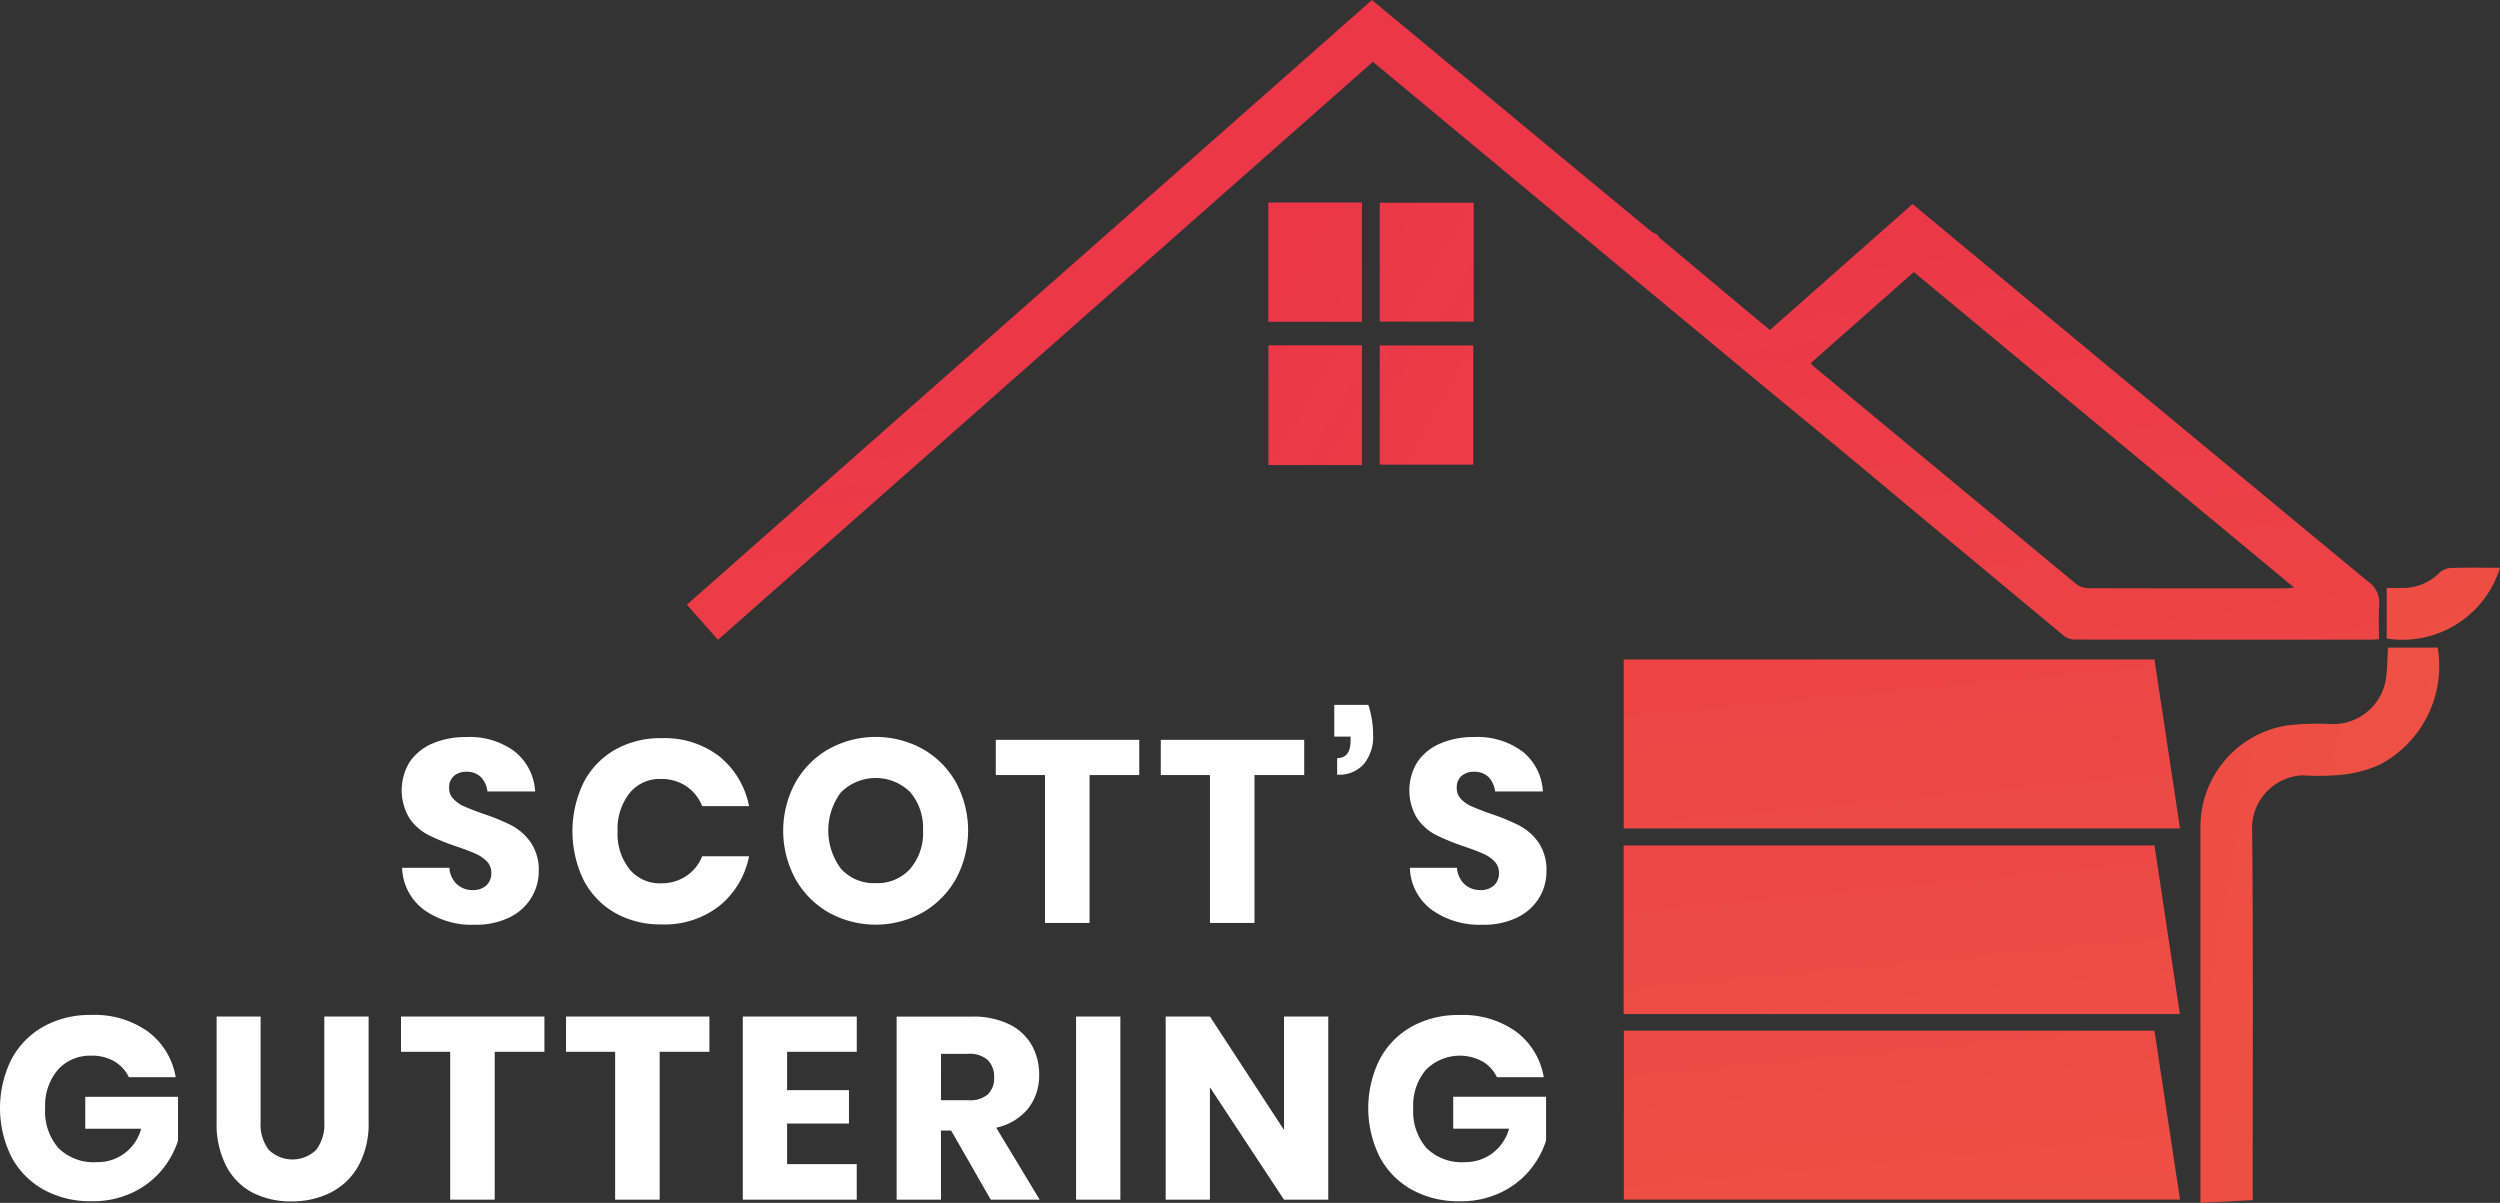 <svg xmlns="http://www.w3.org/2000/svg" xmlns:xlink="http://www.w3.org/1999/xlink" width="113.95" height="54.828" viewBox="0 0 113.95 54.828">
  <rect x="0" y="0" width="113.95" height="54.828" fill="#333333" stroke="none"/>
  <defs>
    <linearGradient id="linear-gradient" x1="0.963" y1="2.121" x2="0.321" y2="0.481" gradientUnits="objectBoundingBox">
      <stop offset="0" stop-color="#ef5643"/>
      <stop offset="1" stop-color="#eb3748"/>
    </linearGradient>
    <linearGradient id="linear-gradient-2" x1="1.092" y1="2.453" x2="-0.862" y2="-3.756" xlink:href="#linear-gradient"/>
    <linearGradient id="linear-gradient-3" x1="1.425" y1="3.516" x2="-0.528" y2="-2.698" xlink:href="#linear-gradient"/>
    <linearGradient id="linear-gradient-4" x1="1.258" y1="2.988" x2="-0.695" y2="-3.234" xlink:href="#linear-gradient"/>
    <linearGradient id="linear-gradient-5" x1="1.397" y1="0.873" x2="-3.164" y2="-1.017" xlink:href="#linear-gradient"/>
    <linearGradient id="linear-gradient-6" x1="11.875" y1="9.12" x2="0.27" y2="0.326" xlink:href="#linear-gradient"/>
    <linearGradient id="linear-gradient-7" x1="11.12" y1="8.511" x2="-0.495" y2="-0.25" xlink:href="#linear-gradient"/>
    <linearGradient id="linear-gradient-8" x1="11.224" y1="8.682" x2="-0.344" y2="-0.144" xlink:href="#linear-gradient"/>
    <linearGradient id="linear-gradient-9" x1="10.505" y1="8.086" x2="-1.11" y2="-0.72" xlink:href="#linear-gradient"/>
    <linearGradient id="linear-gradient-10" x1="3.245" y1="4.668" x2="-6.349" y2="-9.925" xlink:href="#linear-gradient"/>
    <linearGradient id="linear-gradient-11" x1="427.75" y1="254.193" x2="-87.914" y2="-52" xlink:href="#linear-gradient"/>
  </defs>
  <g id="Scott_s_Guttering_Logo" data-name="Scott&apos;s Guttering Logo" transform="translate(-2.049)">
    <path id="Path_3823" data-name="Path 3823" d="M317.163,11.047l4.315,3.609c.143.116.289.231.47.385l6.5-5.741q1.805,1.5,3.622,3.009,8.563,7.109,17.145,14.2a1.163,1.163,0,0,1,.5,1.094c-.03.5-.007,1.006-.007,1.532-.14.008-.251.022-.363.022q-6.742,0-13.484-.006a.833.833,0,0,1-.5-.159q-4.6-3.819-9.182-7.651c-1.885-1.57-3.786-3.124-5.67-4.689q-8.231-6.827-16.457-13.669c-.056-.046-.116-.089-.206-.161L274,29.161l-1.418-1.6L303.808,0l6.035,5.006q3.335,2.766,6.671,5.524a1.813,1.813,0,0,0,.306.169v-.007l.1.156Zm6.649,5.5a.853.853,0,0,0,.106.134q6,4.976,12.008,9.952a.926.926,0,0,0,.544.176c2.991.01,5.984.007,8.975.006.105,0,.209-.017.392-.034L328.506,12.4Z" transform="translate(-239.225)" fill="url(#linear-gradient)"/>
    <path id="Path_3824" data-name="Path 3824" d="M667,413.643H641.65v-7.7h24.185Z" transform="translate(-565.586 -358.965)" fill="url(#linear-gradient-2)"/>
    <path id="Path_3825" data-name="Path 3825" d="M665.8,259.74l1.165,7.7H641.61v-7.7Z" transform="translate(-565.551 -229.683)" fill="url(#linear-gradient-3)"/>
    <path id="Path_3826" data-name="Path 3826" d="M665.757,333c.387,2.559.772,5.108,1.157,7.687H641.56V333Z" transform="translate(-565.506 -294.465)" fill="url(#linear-gradient-4)"/>
    <path id="Path_3827" data-name="Path 3827" d="M871.155,280.264l-2.385.126V263.147a4.681,4.681,0,0,1,3.9-4.513,11.762,11.762,0,0,1,2.118-.067,2.436,2.436,0,0,0,2.449-2.166c.051-.428.054-.861.081-1.32h2.265a5.077,5.077,0,0,1-2.647,5.337,5.684,5.684,0,0,1-1.777.463,10.991,10.991,0,0,1-1.736.02,2.416,2.416,0,0,0-2.3,2.314c.059,5.487.027,10.977.027,16.466Z" transform="translate(-766.424 -225.562)" fill="url(#linear-gradient-5)"/>
    <path id="Path_3828" data-name="Path 3828" d="M501.61,79.74h4.268v5.439H501.61Z" transform="translate(-441.751 -70.512)" fill="url(#linear-gradient-6)"/>
    <path id="Path_3829" data-name="Path 3829" d="M505.924,141.46H501.66V136h4.264Z" transform="translate(-441.796 -120.262)" fill="url(#linear-gradient-7)"/>
    <path id="Path_3830" data-name="Path 3830" d="M549.782,79.85v5.419H545.5V79.85Z" transform="translate(-480.562 -70.61)" fill="url(#linear-gradient-8)"/>
    <path id="Path_3831" data-name="Path 3831" d="M545.5,141.492V136.06h4.264v5.432Z" transform="translate(-480.562 -120.315)" fill="url(#linear-gradient-9)"/>
    <path id="Path_3832" data-name="Path 3832" d="M947.3,223.608a4.644,4.644,0,0,1-5.162,3.225v-2.306h.694a2.34,2.34,0,0,0,1.713-.694.845.845,0,0,1,.513-.215C945.793,223.595,946.529,223.608,947.3,223.608Z" transform="translate(-831.303 -197.729)" fill="url(#linear-gradient-10)"/>
    <path id="Path_3833" data-name="Path 3833" d="M654.87,92.4l.1.156Z" transform="translate(-577.276 -81.707)" fill="url(#linear-gradient-11)"/>
    <path id="Path_3834" data-name="Path 3834" d="M166.126,297.644a2.371,2.371,0,0,1-.992.885,3.484,3.484,0,0,1-1.582.331,3.744,3.744,0,0,1-2.314-.685,2.474,2.474,0,0,1-.992-1.912H162.4a1.133,1.133,0,0,0,.336.744,1.042,1.042,0,0,0,.738.271.857.857,0,0,0,.613-.212.746.746,0,0,0,.225-.567.73.73,0,0,0-.207-.531,1.63,1.63,0,0,0-.513-.347c-.2-.09-.488-.2-.851-.324a10.625,10.625,0,0,1-1.293-.525,2.374,2.374,0,0,1-.861-.756,2.472,2.472,0,0,1,.013-2.59,2.407,2.407,0,0,1,1.041-.832,3.8,3.8,0,0,1,1.529-.289,3.436,3.436,0,0,1,2.213.661,2.5,2.5,0,0,1,.926,1.818h-2.173a1.121,1.121,0,0,0-.3-.655.888.888,0,0,0-.655-.242.844.844,0,0,0-.573.189.694.694,0,0,0-.219.554.7.7,0,0,0,.2.5,1.485,1.485,0,0,0,.489.337c.2.086.48.2.849.33a9.442,9.442,0,0,1,1.311.537,2.514,2.514,0,0,1,.869.771,2.21,2.21,0,0,1,.367,1.323A2.3,2.3,0,0,1,166.126,297.644Z" transform="translate(-139.869 -256.71)" fill="#fff"/>
    <path id="Path_3835" data-name="Path 3835" d="M234.208,291.539a3.855,3.855,0,0,1,1.352,2.266h-2.136a1.959,1.959,0,0,0-.726-.908,2.035,2.035,0,0,0-1.157-.331,1.773,1.773,0,0,0-1.428.649,2.624,2.624,0,0,0-.544,1.736,2.58,2.58,0,0,0,.544,1.729,1.775,1.775,0,0,0,1.428.643,2.026,2.026,0,0,0,1.157-.331,1.967,1.967,0,0,0,.726-.9h2.136a3.86,3.86,0,0,1-1.352,2.261,4.057,4.057,0,0,1-2.638.844,4.166,4.166,0,0,1-2.136-.537,3.651,3.651,0,0,1-1.422-1.5,5.113,5.113,0,0,1,0-4.415,3.647,3.647,0,0,1,1.422-1.5,4.166,4.166,0,0,1,2.136-.537A4.079,4.079,0,0,1,234.208,291.539Z" transform="translate(-199.37 -257.062)" fill="#fff"/>
    <path id="Path_3836" data-name="Path 3836" d="M316.887,290.809a4.011,4.011,0,0,1,1.517,1.523,4.639,4.639,0,0,1-.006,4.409,4.041,4.041,0,0,1-1.523,1.529,4.411,4.411,0,0,1-4.261,0,4.033,4.033,0,0,1-1.523-1.529,4.61,4.61,0,0,1,0-4.409,4.042,4.042,0,0,1,1.523-1.523A4.434,4.434,0,0,1,316.887,290.809Zm-3.718,1.967a2.912,2.912,0,0,0,0,3.5,2.017,2.017,0,0,0,1.576.649,2,2,0,0,0,1.569-.649,2.5,2.5,0,0,0,.59-1.747,2.526,2.526,0,0,0-.579-1.746,2.241,2.241,0,0,0-3.157,0Z" transform="translate(-272.783 -256.672)" fill="#fff"/>
    <path id="Path_3837" data-name="Path 3837" d="M400.809,291.41v1.605h-2.266v6.741h-2.031v-6.741H394.27V291.41Z" transform="translate(-346.833 -257.688)" fill="#fff"/>
    <path id="Path_3838" data-name="Path 3838" d="M465.788,291.41v1.605h-2.266v6.741h-2.03v-6.741H459.25V291.41Z" transform="translate(-404.293 -257.688)" fill="#fff"/>
    <path id="Path_3839" data-name="Path 3839" d="M529.361,279.033a1.945,1.945,0,0,1-.42,1.3,1.5,1.5,0,0,1-1.221.489v-.756q.612,0,.613-.79v-.189h-.743V277.64h1.552A4.386,4.386,0,0,1,529.361,279.033Z" transform="translate(-464.725 -245.512)" fill="#fff"/>
    <path id="Path_3840" data-name="Path 3840" d="M563.064,297.644a2.371,2.371,0,0,1-.992.885,3.488,3.488,0,0,1-1.588.331,3.744,3.744,0,0,1-2.314-.685,2.474,2.474,0,0,1-.992-1.912h2.148a1.134,1.134,0,0,0,.337.744,1.041,1.041,0,0,0,.737.271.859.859,0,0,0,.615-.212.746.746,0,0,0,.224-.567.73.73,0,0,0-.207-.531,1.63,1.63,0,0,0-.513-.347c-.2-.09-.488-.2-.851-.324a10.63,10.63,0,0,1-1.293-.525,2.374,2.374,0,0,1-.861-.756,2.456,2.456,0,0,1,.019-2.59,2.394,2.394,0,0,1,1.041-.832,3.8,3.8,0,0,1,1.529-.289,3.436,3.436,0,0,1,2.213.661,2.5,2.5,0,0,1,.926,1.818h-2.179a1.121,1.121,0,0,0-.3-.655.888.888,0,0,0-.655-.242.844.844,0,0,0-.573.189.694.694,0,0,0-.219.554.707.707,0,0,0,.194.5,1.5,1.5,0,0,0,.491.337c.2.086.479.2.849.33a9.422,9.422,0,0,1,1.31.537,2.507,2.507,0,0,1,.878.771,2.215,2.215,0,0,1,.366,1.323A2.3,2.3,0,0,1,563.064,297.644Z" transform="translate(-490.868 -256.71)" fill="#fff"/>
    <path id="Path_3841" data-name="Path 3841" d="M8.794,400.459a3.268,3.268,0,0,1,1.264,2.077H7.921a1.658,1.658,0,0,0-.649-.714,1.988,1.988,0,0,0-1.051-.266,1.963,1.963,0,0,0-1.534.643,2.508,2.508,0,0,0-.579,1.742,2.548,2.548,0,0,0,.608,1.83,2.29,2.29,0,0,0,1.736.638,2.045,2.045,0,0,0,2.03-1.523H5.935v-1.456h4.228v2a4.086,4.086,0,0,1-.756,1.361A3.884,3.884,0,0,1,8.08,407.8a4.2,4.2,0,0,1-1.852.39,4.39,4.39,0,0,1-2.207-.537,3.677,3.677,0,0,1-1.458-1.5,5,5,0,0,1,0-4.415,3.694,3.694,0,0,1,1.451-1.5,4.34,4.34,0,0,1,2.2-.538A4.165,4.165,0,0,1,8.794,400.459Z" transform="translate(0 -353.438)" fill="#fff"/>
    <path id="Path_3842" data-name="Path 3842" d="M89.349,400.41v4.813a1.893,1.893,0,0,0,.373,1.263,1.551,1.551,0,0,0,2.159,0,1.9,1.9,0,0,0,.371-1.263V400.41h2.019v4.813a3.95,3.95,0,0,1-.463,1.989,3,3,0,0,1-1.257,1.215,3.9,3.9,0,0,1-1.8.407,3.768,3.768,0,0,1-1.771-.4,2.843,2.843,0,0,1-1.2-1.215,4.155,4.155,0,0,1-.437-2V400.41Z" transform="translate(-75.421 -354.075)" fill="#fff"/>
    <path id="Path_3843" data-name="Path 3843" d="M166.537,400.41v1.605h-2.266v6.741h-2.03v-6.741H160V400.41Z" transform="translate(-139.673 -354.075)" fill="#fff"/>
    <path id="Path_3844" data-name="Path 3844" d="M231.535,400.41v1.605h-2.267v6.741h-2.03v-6.741H225V400.41Z" transform="translate(-197.151 -354.075)" fill="#fff"/>
    <path id="Path_3845" data-name="Path 3845" d="M296.639,402.015v1.747h2.82v1.523h-2.82v1.852h3.174v1.62H294.62V400.41h5.194v1.605Z" transform="translate(-258.714 -354.075)" fill="#fff"/>
    <path id="Path_3846" data-name="Path 3846" d="M359.5,408.745l-1.806-3.152h-.463v3.152H355.21V400.4h3.447a3.726,3.726,0,0,1,1.677.347,2.366,2.366,0,0,1,1.026.939,2.69,2.69,0,0,1,.347,1.363,2.43,2.43,0,0,1-.5,1.541,2.58,2.58,0,0,1-1.458.874l1.982,3.282Zm-2.267-4.533h1.251a1.256,1.256,0,0,0,.885-.266,1.021,1.021,0,0,0,.284-.785,1.041,1.041,0,0,0-.289-.779,1.212,1.212,0,0,0-.879-.284h-1.251Z" transform="translate(-312.293 -354.064)" fill="#fff"/>
    <path id="Path_3847" data-name="Path 3847" d="M427.909,400.41v8.346H425.89V400.41Z" transform="translate(-374.794 -354.075)" fill="#fff"/>
    <path id="Path_3848" data-name="Path 3848" d="M468.6,408.756h-2.018l-3.376-5.123v5.123H461.19V400.41h2.018l3.376,5.17v-5.17H468.6Z" transform="translate(-406.009 -354.075)" fill="#fff"/>
    <path id="Path_3849" data-name="Path 3849" d="M547.707,400.468a3.262,3.262,0,0,1,1.263,2.077h-2.136a1.645,1.645,0,0,0-.649-.714,2.173,2.173,0,0,0-2.585.377,2.5,2.5,0,0,0-.579,1.742,2.547,2.547,0,0,0,.608,1.83,2.28,2.28,0,0,0,1.729.638,2.089,2.089,0,0,0,1.264-.4,2.116,2.116,0,0,0,.767-1.127h-2.546v-1.456h4.232v2a4.051,4.051,0,0,1-.753,1.361,3.867,3.867,0,0,1-1.33,1.015,4.2,4.2,0,0,1-1.852.39,4.4,4.4,0,0,1-2.2-.537,3.674,3.674,0,0,1-1.457-1.5,5,5,0,0,1,0-4.415,3.686,3.686,0,0,1,1.451-1.5,4.336,4.336,0,0,1,2.189-.537A4.158,4.158,0,0,1,547.707,400.468Z" transform="translate(-476.556 -353.447)" fill="#fff"/>
  </g>
</svg>
